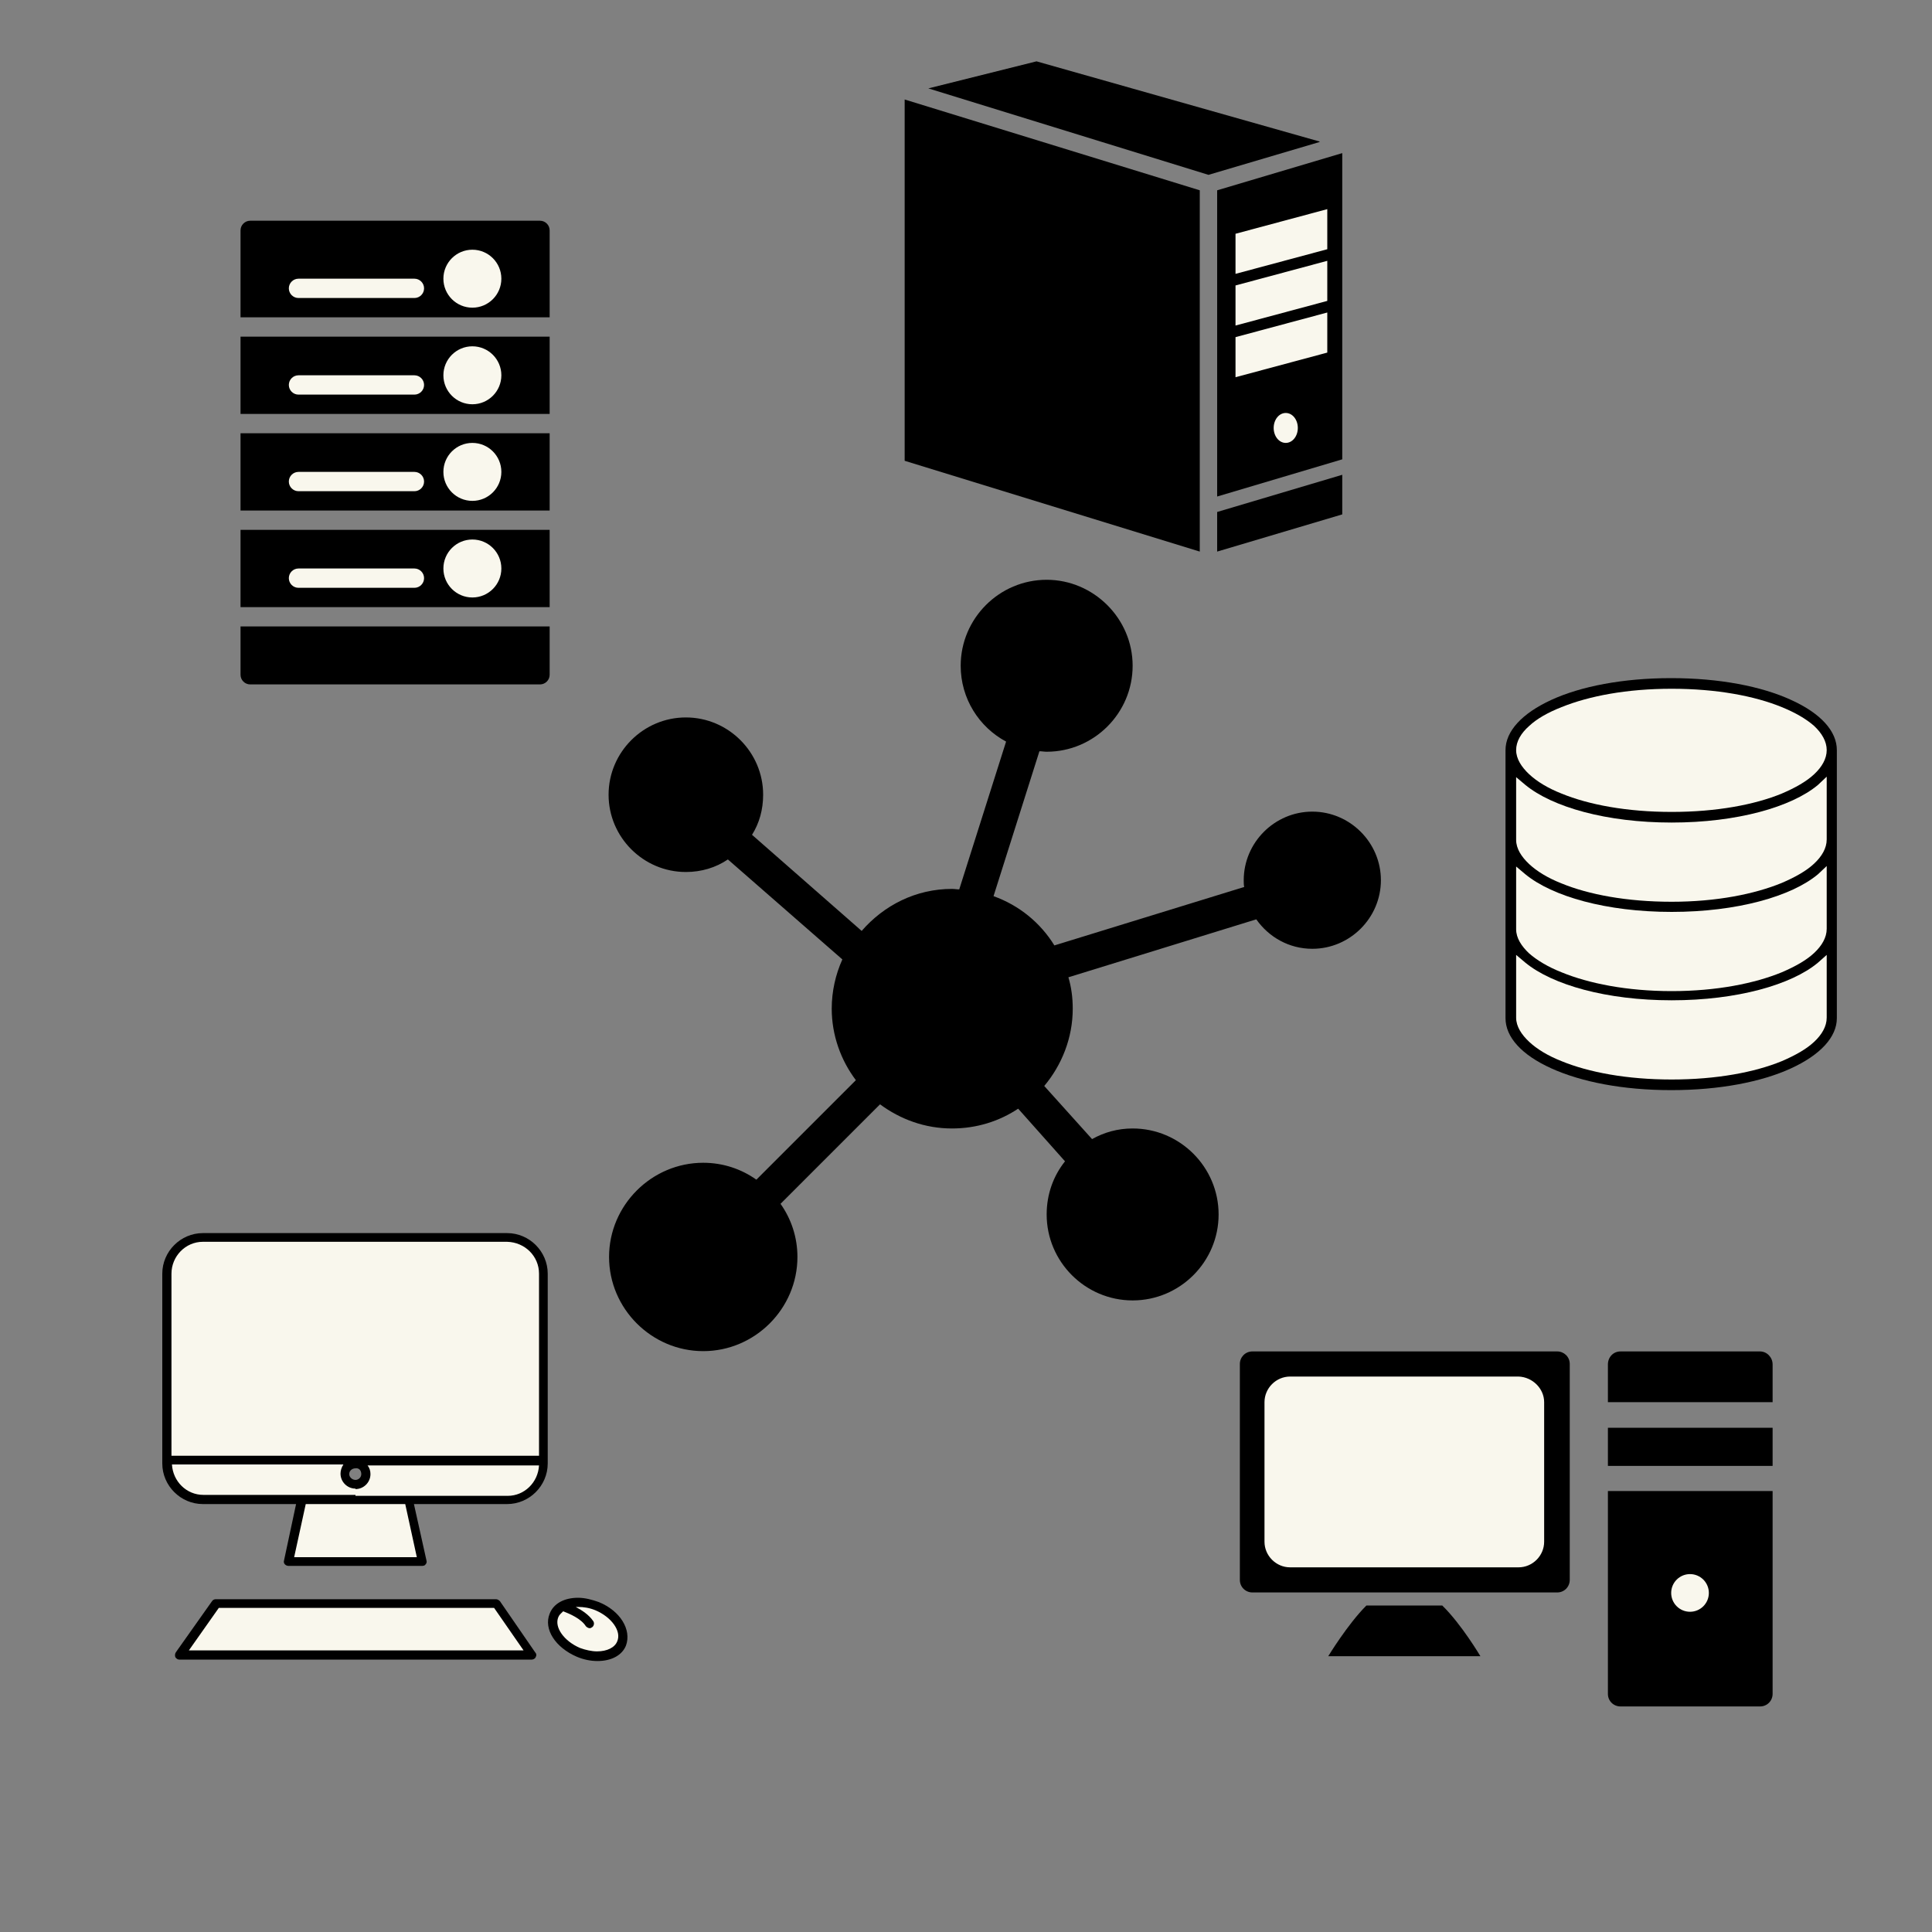 <?xml version="1.0" encoding="utf-8"?>
<!-- Generator: Adobe Illustrator 23.0.3, SVG Export Plug-In . SVG Version: 6.00 Build 0)  -->
<svg version="1.1"
	 id="Layer_1" xmlns:cc="http://creativecommons.org/ns#" xmlns:dc="http://purl.org/dc/elements/1.1/" xmlns:inkscape="http://www.inkscape.org/namespaces/inkscape" xmlns:rdf="http://www.w3.org/1999/02/22-rdf-syntax-ns#" xmlns:sodipodi="http://sodipodi.sourceforge.net/DTD/sodipodi-0.dtd" xmlns:svg="http://www.w3.org/2000/svg"
	 xmlns="http://www.w3.org/2000/svg" xmlns:xlink="http://www.w3.org/1999/xlink" x="0px" y="0px" viewBox="0 0 400 400"
	 style="enable-background:new 0 0 400 400;" xml:space="preserve">
<rect x="0" y="0" width="400" height="400" fill="#808080" stroke="none"/>
<style type="text/css">
	.st0{fill:#F9F7ED;}
</style>
<g transform="translate(0,-952.362)">
	<path d="M216.7,1072.4c-9.8,0-17.8,8-17.8,17.8c0,6.8,3.8,12.7,9.4,15.7l-9.7,30.6c-0.5,0-1-0.1-1.5-0.1c-7.5,0-14.1,3.4-18.7,8.7
		l-22.7-19.9c1.5-2.4,2.3-5.2,2.3-8.3c0-8.8-7.2-16-16-16c-8.8,0-16,7.2-16,16s7.2,16,16,16c3.2,0,6.2-0.9,8.7-2.6l23.7,20.7
		c-1.4,3.1-2.2,6.6-2.2,10.2c0,5.5,1.9,10.7,5,14.8l-20.6,20.6c-3.1-2.2-6.9-3.5-11-3.5c-10.7,0-19.5,8.8-19.5,19.5
		c0,10.7,8.8,19.5,19.5,19.5s19.5-8.8,19.5-19.5c0-4.1-1.3-7.9-3.5-11l20.6-20.6c4.2,3.1,9.3,5,14.9,5c5.1,0,9.8-1.5,13.7-4.1
		l9.7,10.9c-2.4,3-3.8,6.8-3.8,11c0,9.8,8,17.8,17.8,17.8c9.8,0,17.8-8,17.8-17.8s-8-17.8-17.8-17.8c-3.1,0-5.9,0.8-8.4,2.2l-9.9-11
		c3.6-4.3,5.9-9.9,5.9-16c0-2.3-0.3-4.5-0.9-6.5l38.9-12c2.6,3.7,6.8,6.1,11.6,6.1c7.8,0,14.2-6.4,14.2-14.2s-6.4-14.2-14.2-14.2
		s-14.2,6.4-14.2,14.2c0,0.5,0,1,0.1,1.4l-39.3,12.1c-2.9-4.7-7.3-8.3-12.6-10.2l9.5-30c0.5,0,1,0.1,1.5,0.1c9.8,0,17.8-8,17.8-17.8
		S226.4,1072.4,216.7,1072.4L216.7,1072.4z"/>
</g>
<path d="M49.8,109.7v16h64v-16H49.8z"/>
<path d="M113.8,65.7v-18c0-1.1-0.9-2-2-2h-60c-1.1,0-2,0.9-2,2v18H113.8z"/>
<path d="M49.8,89.7v16h64v-16H49.8z"/>
<path d="M49.8,129.7v10c0,1.1,0.9,2,2,2h60c1.1,0,2-0.9,2-2v-10H49.8z"/>
<path d="M49.8,69.7v16h64v-16H49.8z"/>
<path d="M259.3,279.8c-1.5,0-2.6,1.2-2.6,2.6v44.7c0,1.5,1.2,2.6,2.6,2.6h63.1c1.5,0,2.6-1.2,2.6-2.6v-44.7c0-1.5-1.2-2.6-2.6-2.6
	H259.3z M335.5,279.8c-1.5,0-2.6,1.2-2.6,2.7v7.8H367v-7.8c0-1.5-1.2-2.7-2.6-2.7H335.5z M332.9,295.6v7.9H367v-7.9H332.9z
	 M332.9,308.7v42c0,1.5,1.2,2.6,2.6,2.6h28.9c1.5,0,2.6-1.2,2.6-2.6v-42L332.9,308.7z M282.9,332.4c-3.9,3.9-7.9,10.5-7.9,10.5h31.5
	c0,0-3.9-6.6-7.9-10.5H282.9z"/>
<g id="XMLID_5_">
	<g>
		<circle class="st0" cx="349.9" cy="329.8" r="3.9"/>
	</g>
	<g>
	</g>
</g>
<g id="XMLID_4_">
	<g>
		<path class="st0" d="M319.7,290.3v28.9c0,2.9-2.4,5.3-5.3,5.3h-47.3c-2.9,0-5.3-2.4-5.3-5.3v-28.9c0-2.9,2.4-5.3,5.3-5.3h47.3
			C317.3,285.1,319.7,287.5,319.7,290.3z"/>
	</g>
	<g>
	</g>
</g>
<path d="M346,140.4c-10,0-18.7,1.7-24.8,4.5s-9.5,6.5-9.5,10.4v55.5c0,3.9,3.3,7.6,9.5,10.4s14.8,4.5,24.8,4.5
	c10,0,18.7-1.7,24.8-4.5c6.1-2.8,9.5-6.5,9.5-10.4v-55.5c0-3.9-3.3-7.6-9.5-10.4C364.7,142.1,356,140.4,346,140.4L346,140.4z"/>
<g id="XMLID_3_">
	<g>
		<path class="st0" d="M378.2,197.7v13c0,1.8-1,3.5-2.6,5c-1.6,1.5-3.9,2.8-6.7,4c-5.6,2.3-13.5,3.8-22.8,3.8s-17.2-1.5-22.8-3.8
			c-2.8-1.1-5.1-2.5-6.7-4c-1.6-1.5-2.7-3.2-2.7-5v-13l1.9,1.6c5.6,4.6,16.8,7.8,30.3,7.8c13.5,0,24.8-3.2,30.3-7.8L378.2,197.7z"/>
		<path class="st0" d="M378.2,179.3v13c0,1.8-1,3.5-2.6,5c-1.6,1.5-3.9,2.8-6.7,4c-5.6,2.3-13.5,3.9-22.8,3.9s-17.2-1.6-22.8-3.9
			c-2.8-1.1-5.1-2.5-6.7-3.9c-1.6-1.5-2.7-3.2-2.7-5v-13l1.9,1.6c5.6,4.6,16.8,7.8,30.3,7.8c13.5,0,24.8-3.2,30.3-7.8L378.2,179.3z"
			/>
	</g>
	<g>
	</g>
</g>
<g id="XMLID_2_">
	<g>
		<path class="st0" d="M378.2,160.8v13c0,1.8-1,3.5-2.6,5c-1.6,1.5-3.9,2.8-6.7,4c-5.6,2.3-13.5,3.9-22.8,3.9s-17.2-1.5-22.8-3.8
			c-2.8-1.1-5.1-2.5-6.7-4c-1.6-1.5-2.7-3.2-2.7-5v-13l1.9,1.6c5.6,4.6,16.8,7.8,30.3,7.8c13.5,0,24.8-3.2,30.3-7.8L378.2,160.8z"/>
	</g>
	<g>
	</g>
</g>
<g id="XMLID_1_">
	<g>
		<path class="st0" d="M375.6,150.3c1.6,1.5,2.6,3.2,2.6,5c0,1.8-1,3.5-2.6,5c-1.6,1.5-3.9,2.8-6.7,4c-5.6,2.3-13.5,3.8-22.8,3.8
			s-17.2-1.5-22.8-3.8c-2.8-1.1-5.1-2.5-6.7-4c-1.6-1.5-2.7-3.2-2.7-5c0-1.8,1-3.5,2.7-5c1.6-1.5,3.9-2.8,6.7-3.9
			c5.7-2.3,13.5-3.8,22.8-3.8s17.2,1.5,22.8,3.8C371.6,147.5,373.9,148.8,375.6,150.3z"/>
	</g>
	<g>
	</g>
</g>
<polygon points="187.3,95.4 248.4,114.2 248.4,39.4 187.3,20.6 "/>
<polygon points="273.2,29.4 273.2,29.3 214.6,12.7 192.2,18.3 250.2,36.2 "/>
<path d="M252,102.8l25.9-7.7V31.7L252,39.4C252,39.4,252,102.8,252,102.8z"/>
<g id="XMLID_7_">
	<g>
		<polygon class="st0" points="274.8,64.7 274.8,73 255.8,78.1 255.8,69.8 		"/>
		<polygon class="st0" points="274.8,54 274.8,62.3 255.8,67.4 255.8,59.1 		"/>
		<polygon class="st0" points="274.8,43.3 274.8,51.6 255.8,56.7 255.8,48.4 		"/>
		<path class="st0" d="M266.2,85.5c1.4,0,2.5,1.4,2.5,3.1s-1.1,3.1-2.5,3.1c-1.4,0-2.5-1.4-2.5-3.1S264.8,85.5,266.2,85.5z"/>
		<circle class="st0" cx="97.8" cy="57.7" r="6"/>
		<circle class="st0" cx="97.8" cy="77.7" r="6"/>
		<circle class="st0" cx="97.8" cy="97.7" r="6"/>
		<circle class="st0" cx="97.8" cy="117.7" r="6"/>
		<path class="st0" d="M85.8,57.7c1.1,0,2,0.9,2,2c0,1.1-0.9,2-2,2h-24c-1.1,0-2-0.9-2-2c0-1.1,0.9-2,2-2H85.8z"/>
		<path class="st0" d="M85.8,77.7c1.1,0,2,0.9,2,2c0,1.1-0.9,2-2,2h-24c-1.1,0-2-0.9-2-2c0-1.1,0.9-2,2-2H85.8z"/>
		<path class="st0" d="M85.8,97.7c1.1,0,2,0.9,2,2c0,1.1-0.9,2-2,2h-24c-1.1,0-2-0.9-2-2c0-1.1,0.9-2,2-2H85.8z"/>
		<path class="st0" d="M85.8,117.7c1.1,0,2,0.9,2,2c0,1.1-0.9,2-2,2h-24c-1.1,0-2-0.9-2-2c0-1.1,0.9-2,2-2H85.8z"/>
	</g>
	<g>
	</g>
</g>
<polygon points="277.9,98.3 252,106 252,114.2 277.9,106.5 "/>
<path d="M61.3,311.4l-2.5,11.7c-0.1,0.3,0,0.6,0.2,0.8c0.2,0.2,0.5,0.3,0.7,0.3h8.7h2.2h16.8c0.3,0,0.6-0.1,0.7-0.3
	c0.2-0.2,0.3-0.5,0.2-0.8l-2.6-11.7h19.3c4.6,0,8.4-3.8,8.4-8.4v-39.3c0-4.6-3.8-8.4-8.4-8.4h-63c-4.6,0-8.4,3.8-8.4,8.4V303
	c0,4.6,3.8,8.4,8.4,8.4H61.3z M74.8,305.2c0,0.7-0.6,1.2-1.2,1.2c-0.7,0-1.3-0.6-1.3-1.2c0-0.7,0.6-1.2,1.3-1.2
	C74.3,303.9,74.8,304.4,74.8,305.2z"/>
<path d="M103.5,331.5c-0.2-0.2-0.5-0.4-0.8-0.4h-58c-0.3,0-0.6,0.1-0.8,0.4l-7.5,10.6c-0.2,0.3-0.2,0.7-0.1,1
	c0.2,0.3,0.5,0.5,0.8,0.5h73c0.3,0,0.7-0.2,0.8-0.5c0.2-0.3,0.2-0.7-0.1-1L103.5,331.5z"/>
<path d="M124,331.7c-1.4-0.5-2.9-0.9-4.3-0.9c-2.9,0-5.1,1.2-5.9,3.3c-1.3,3.2,1.2,7,5.6,8.9c1.4,0.6,2.9,0.9,4.3,0.9
	c2.9,0,5.1-1.2,5.9-3.2C130.8,337.4,128.4,333.5,124,331.7z"/>
<g id="XMLID_6_">
	<g>
		<path class="st0" d="M123.3,333.4c3.3,1.4,5.4,4.3,4.5,6.4c-0.5,1.3-2.1,2.1-4.2,2.1c-1.1,0-2.4-0.3-3.5-0.7
			c-3.3-1.4-5.4-4.3-4.5-6.4c0.2-0.5,0.6-0.8,1-1.2c1.3,0.5,3.7,1.5,4.7,3.1c0.2,0.2,0.5,0.4,0.8,0.4c0.2,0,0.3-0.1,0.5-0.2
			c0.4-0.3,0.5-0.9,0.2-1.3c-0.9-1.3-2.3-2.2-3.6-2.9c0.2,0,0.3,0,0.5,0C120.9,332.7,122.1,332.9,123.3,333.4z"/>
		<path class="st0" d="M111.6,263.7v37.7H35.5v-37.7c0-3.6,2.9-6.6,6.5-6.6h63C108.7,257.2,111.6,260.1,111.6,263.7z"/>
		<polygon class="st0" points="102.3,332.9 108.4,341.7 39.1,341.7 45.3,332.9 		"/>
		<polygon class="st0" points="83.9,311.4 86.3,322.4 70.6,322.4 68.4,322.4 60.9,322.4 63.3,311.4 		"/>
		<path class="st0" d="M73.6,308.3c1.7,0,3.1-1.4,3.1-3.1c0-0.7-0.2-1.3-0.6-1.8h35.5c-0.2,3.5-3,6.3-6.5,6.3H73.6V308.3z"/>
		<path class="st0" d="M70.5,305.1c0,1.7,1.4,3.1,3.1,3.1v1.3H42.1c-3.5,0-6.3-2.8-6.5-6.3h35.5C70.7,303.8,70.5,304.5,70.5,305.1z"
			/>
	</g>
	<g>
	</g>
</g>
</svg>
